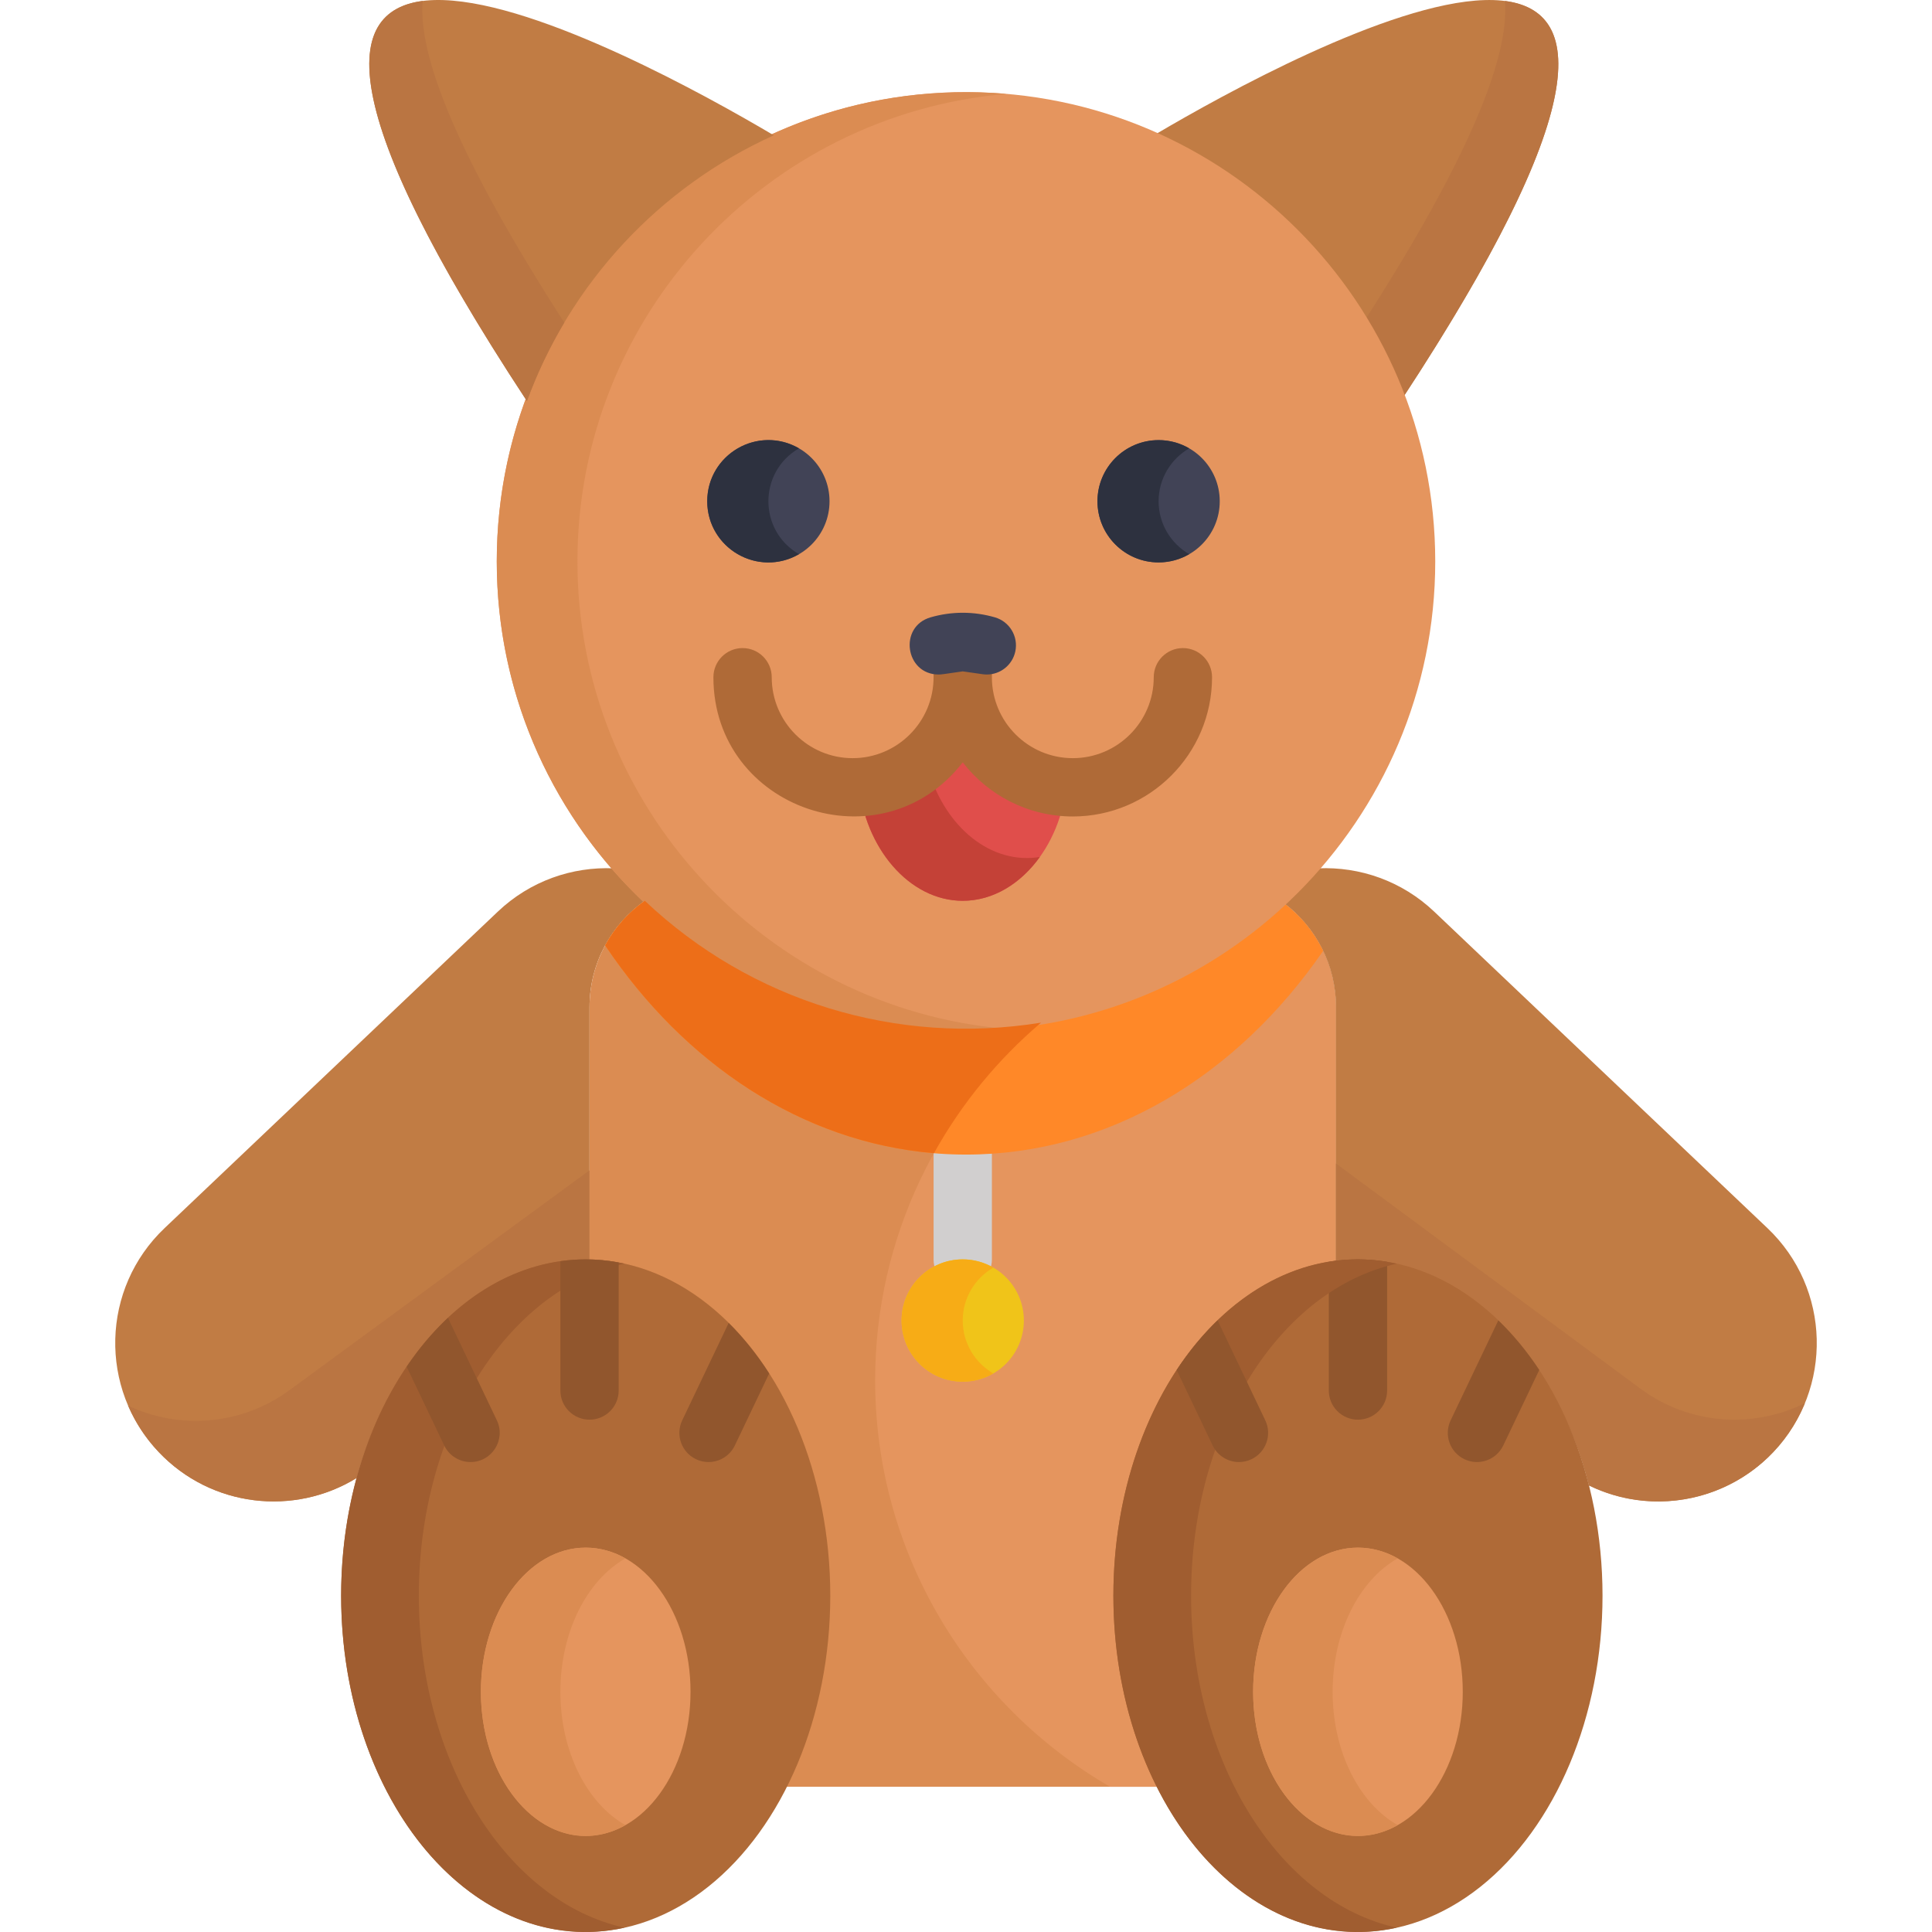 <?xml version="1.0" encoding="iso-8859-1"?>
<!-- Generator: Adobe Illustrator 19.0.0, SVG Export Plug-In . SVG Version: 6.00 Build 0)  -->
<svg xmlns="http://www.w3.org/2000/svg" xmlns:xlink="http://www.w3.org/1999/xlink" version="1.1" id="Capa_1" x="0px" y="0px" viewBox="0 0 511.999 511.999" style="enable-background:new 0 0 511.999 511.999;" xml:space="preserve">
<path style="fill:#C17C44;" d="M371.931,105.161c109.065-166.399-29.765-90.775-65.665-69.592  C336.435,48.984,360.243,74.103,371.931,105.161z"/>
<path style="fill:#BA7542;" d="M398.822,0.253c21.065,2.718,23.631,28.111-27.632,106.034c-2.658-7.279-5.988-14.233-9.9-20.8  C389.98,40.918,400.025,14.59,398.822,0.253z"/>
<path style="fill:#C17C44;" d="M155.218,336.843c0.345,0,0.685,0.027,1.028,0.036c-0.005,0-0.01-0.002-0.014-0.002v-69.996  c0-11.652,5.796-21.939,14.653-28.161c0.056,0.052,0.113,0.104,0.17,0.156c-2.951-2.783-5.765-5.706-8.43-8.761  c-10.977-0.473-22.123,3.327-30.717,11.492l-88.3,83.863c-16.811,15.967-17.496,42.543-1.529,59.354  c13.91,14.646,35.871,17.046,52.413,6.868C103.687,357.852,127.401,336.843,155.218,336.843z"/>
<path style="fill:#BA7542;" d="M156.232,310.142l-79.54,58.277c-12.85,9.414-29.273,10.446-42.737,4.105  c1.906,4.428,4.611,8.599,8.124,12.298c13.91,14.646,35.871,17.046,52.413,6.868c9.196-33.839,32.91-54.848,60.726-54.848  c0.345,0,0.685,0.027,1.028,0.036c-0.005,0-0.01-0.002-0.014-0.002L156.232,310.142L156.232,310.142z"/>
<path style="fill:#DB8C52;" d="M340.356,239.423c-47.804,44.51-121.98,44.25-169.472-0.703c-8.856,6.223-14.653,16.51-14.653,28.161  v68.966c35.325,0.751,61.737,38.272,61.737,87.022c0,18.814-4.251,36.253-11.489,50.636h102.129  c-7.239-14.383-11.488-31.823-11.488-50.636c0-46.511,23.856-82.62,56.916-86.678v-69.31  C354.037,255.662,348.667,245.703,340.356,239.423z"/>
<path style="fill:#E5955E;" d="M275.89,271.014c-26.878,22.828-43.966,56.85-43.966,94.794c0,45.959,25.063,86.173,62.238,107.697  h14.447c-7.239-14.383-11.488-31.823-11.488-50.636c0-46.511,23.856-82.62,56.916-86.678v-69.31c0-9.734-4.047-18.516-10.545-24.773  c-2.435,0.25-4.847,0.578-7.239,0.967C319.42,257.418,298.698,267.328,275.89,271.014z"/>
<path style="fill:#C17C44;" d="M468.393,325.469l-88.3-83.863c-8.594-8.164-19.741-11.964-30.718-11.492  c-2.843,3.259-5.853,6.363-9.019,9.308c8.31,6.282,13.681,16.239,13.681,27.458v68.87l1.392,1.323  c1.469-0.136,2.948-0.23,4.445-0.23c28.352,0,52.437,21.956,61.232,56.826c16.021,7.799,35.893,4.763,48.815-8.846  C485.889,368.012,485.202,341.436,468.393,325.469z"/>
<path style="fill:#BA7542;" d="M434.713,367.997l-80.676-59.666v27.419l1.392,1.323c1.469-0.136,2.948-0.23,4.445-0.23  c28.352,0,52.437,21.956,61.232,56.826c21.635,10.532,47.96,0.735,57.209-21.811C464.66,378.609,447.802,377.677,434.713,367.997z"/>
<ellipse style="fill:#AF6A37;" cx="155.22" cy="422.87" rx="64.813" ry="89.12"/>
<path style="fill:#A05D30;" d="M110.994,422.869c0-44.4,23.617-81.202,54.518-87.986c-3.353-0.735-6.79-1.131-10.294-1.131  c-35.795,0-64.813,39.899-64.813,89.117c0,54.355,35.301,96.717,75.107,87.986C134.611,504.071,110.994,467.269,110.994,422.869z"/>
<ellipse style="fill:#E5955E;" cx="155.22" cy="448.33" rx="27.776" ry="38.19"/>
<ellipse style="fill:#AF6A37;" cx="359.87" cy="422.87" rx="64.813" ry="89.12"/>
<ellipse style="fill:#E5955E;" cx="359.87" cy="448.33" rx="27.777" ry="38.19"/>
<g>
	<path style="fill:#DB8C52;" d="M148.505,448.331c0-15.968,7.129-29.638,17.245-35.344c-3.249-1.832-6.804-2.849-10.533-2.849   c-15.34,0-27.777,17.098-27.777,38.193c0,26.868,19.878,45.739,38.31,35.345C155.634,477.97,148.505,464.298,148.505,448.331z"/>
	<path style="fill:#DB8C52;" d="M353.161,448.331c0-15.968,7.127-29.638,17.245-35.344c-3.248-1.832-6.803-2.849-10.531-2.849   c-15.343,0-27.778,17.098-27.778,38.193c0,26.984,19.96,45.694,38.309,35.345C360.288,477.97,353.161,464.298,353.161,448.331z"/>
</g>
<path style="fill:#D1CFCF;" d="M255.135,341.479c-4.267,0-7.727-3.459-7.727-7.727v-40.124c0-4.268,3.459-7.727,7.727-7.727  c4.267,0,7.727,3.459,7.727,7.727v40.124C262.862,338.02,259.402,341.479,255.135,341.479z"/>
<g>
	<path style="fill:#91562D;" d="M107.769,362.189l9.952,20.865c1.325,2.779,4.094,4.403,6.98,4.403   c5.646,0,9.419-5.917,6.969-11.055l-12.957-27.167C114.719,352.985,111.053,357.337,107.769,362.189z"/>
	<path style="fill:#91562D;" d="M203.842,363.98c-3.201-4.993-6.801-9.486-10.734-13.391l-12.312,25.813   c-1.837,3.851-0.204,8.463,3.648,10.3c1.074,0.512,2.206,0.755,3.321,0.755c2.885,0,5.654-1.624,6.98-4.403L203.842,363.98z"/>
	<path style="fill:#91562D;" d="M155.218,333.752c-2.267,0-4.506,0.163-6.713,0.475V368.5c0,4.268,3.459,7.727,7.727,7.727   s7.727-3.459,7.727-7.727v-33.918C161.098,334.051,158.184,333.752,155.218,333.752z"/>
	<path style="fill:#91562D;" d="M397.07,349.911l-12.635,26.491c-1.837,3.851-0.204,8.463,3.648,10.3   c3.854,1.839,8.464,0.201,10.3-3.648l9.536-19.993C404.677,358.141,401.032,353.736,397.07,349.911z"/>
	<path style="fill:#91562D;" d="M352.148,334.404V368.5c0,4.268,3.459,7.727,7.727,7.727c4.267,0,7.727-3.459,7.727-7.727v-34.096   C362.292,333.536,357.462,333.535,352.148,334.404z"/>
</g>
<path style="fill:#FF8828;" d="M350.643,251.993c-2.392-4.966-5.93-9.277-10.286-12.57c-47.804,44.51-121.98,44.25-169.472-0.703  c-4.358,3.063-7.971,7.114-10.521,11.824c22.713,33.849,57.12,55.431,95.636,55.431  C293.962,305.975,327.925,285.002,350.643,251.993z"/>
<circle style="fill:#F0C419;" cx="255.13" cy="349.95" r="16.204"/>
<path style="fill:#F7AC16;" d="M255.134,349.955c0-5.994,3.263-11.215,8.101-14.018c-2.385-1.381-5.146-2.185-8.101-2.185  c-8.95,0-16.204,7.254-16.204,16.203c0,8.947,7.254,16.203,16.204,16.203c2.955,0,5.716-0.804,8.101-2.186  C258.398,361.169,255.134,355.948,255.134,349.955z"/>
<path style="fill:#E5955E;" d="M256,24.419c-68.568,0-124.352,55.784-124.352,124.353S187.432,273.127,256,273.127  c68.569,0,124.353-55.785,124.353-124.354S324.569,24.419,256,24.419z"/>
<path style="fill:#DB8C52;" d="M153.028,148.772c0-64.967,50.08-118.448,113.662-123.888  c-72.8-6.234-135.042,51.329-135.042,123.888c0,72.434,62.118,130.134,135.042,123.889  C203.109,267.222,153.028,213.739,153.028,148.772z"/>
<g>
	<circle style="fill:#414356;" cx="307.04" cy="132.84" r="16.203"/>
	<circle style="fill:#414356;" cx="203.63" cy="132.84" r="16.202"/>
</g>
<g>
	<path style="fill:#2D313F;" d="M307.043,132.839c0-5.995,3.263-11.216,8.102-14.018c-2.385-1.382-5.147-2.185-8.102-2.185   c-8.948,0-16.202,7.253-16.202,16.203c0,8.947,7.254,16.203,16.202,16.203c2.955,0,5.717-0.804,8.102-2.185   C310.307,144.054,307.043,138.832,307.043,132.839z"/>
	<path style="fill:#2D313F;" d="M211.73,118.821c-10.768-6.243-24.304,1.546-24.304,14.018c0,12.451,13.514,20.269,24.304,14.018   C200.93,140.6,200.946,125.067,211.73,118.821z"/>
</g>
<path style="fill:#E04E4B;" d="M255.135,178.445c0,15.559-12.183,28.269-27.528,29.123c1.499,16.936,13.251,31.151,27.528,31.151  c14.276,0,26.025-14.215,27.524-31.151C267.314,206.714,255.135,194.004,255.135,178.445z"/>
<path style="fill:#C44137;" d="M272.134,227.387c-13.094,0-24.059-11.959-26.943-27.007c-4.75,4.166-10.864,6.814-17.584,7.188  c1.499,16.936,13.251,31.151,27.528,31.151c8.095,0,15.376-4.574,20.438-11.619C274.445,227.283,273.299,227.387,272.134,227.387z"/>
<path style="fill:#C17C44;" d="M205.066,35.86c-35.188-20.819-176.371-98.219-65.424,70.428  C151.092,74.936,174.849,49.511,205.066,35.86z"/>
<path style="fill:#BA7542;" d="M112.01,0.253c-21.065,2.718-23.631,28.111,27.632,106.034c2.658-7.279,5.988-14.233,9.9-20.8  C120.852,40.918,110.807,14.59,112.01,0.253z"/>
<path style="fill:#AF6A37;" d="M313.48,171.748c-4.267,0-7.727,3.459-7.727,7.727c0,11.825-9.621,21.444-21.448,21.444  c-11.824,0-21.444-9.619-21.444-21.444v-8.332c0-4.268-3.46-7.727-7.727-7.727c-4.267,0-7.727,3.459-7.727,7.727v8.332  c0,11.825-9.621,21.444-21.448,21.444c-11.824,0-21.444-9.619-21.444-21.444c0-4.268-3.459-7.727-7.727-7.727  c-4.267,0-7.727,3.459-7.727,7.727c0,35.043,44.57,50.297,66.071,22.554c6.755,8.717,17.315,14.344,29.171,14.344  c20.348,0,36.901-16.552,36.901-36.897C321.207,175.207,317.747,171.748,313.48,171.748z"/>
<path style="fill:#414356;" d="M263.648,163.598c-2.793-0.805-5.658-1.212-8.513-1.212c-2.853,0-5.718,0.407-8.514,1.211  c-8.557,2.46-6.737,15.154,2.127,15.154c0.856,0,1.189-0.091,6.386-0.833l5.284,0.755c0.37,0.052,0.737,0.078,1.1,0.078  c3.589,0,6.775-2.504,7.548-6.109C269.916,168.673,267.55,164.721,263.648,163.598z"/>
<path style="fill:#A05D30;" d="M315.649,422.869c0-44.4,23.617-81.202,54.518-87.986c-39.811-8.732-75.107,33.635-75.107,87.986  c0,54.355,35.301,96.717,75.107,87.986C339.266,504.071,315.649,467.269,315.649,422.869z"/>
<path style="fill:#91562D;" d="M311.827,363.062l9.535,19.993c1.325,2.779,4.093,4.403,6.98,4.403c1.115,0,2.247-0.243,3.321-0.755  c3.852-1.837,5.485-6.449,3.648-10.3l-12.634-26.491C318.713,353.737,315.068,358.141,311.827,363.062z"/>
<path style="fill:#ED6E18;" d="M275.89,271.014c0.009-0.002,0.009-0.002,0.015-0.002c-38.215,6.176-76.857-5.634-105.02-32.292  c-4.358,3.063-7.971,7.114-10.521,11.824c21.029,31.34,52.086,52.149,87.144,55.065C254.833,292.431,264.473,280.71,275.89,271.014z  "/>
<g>
</g>
<g>
</g>
<g>
</g>
<g>
</g>
<g>
</g>
<g>
</g>
<g>
</g>
<g>
</g>
<g>
</g>
<g>
</g>
<g>
</g>
<g>
</g>
<g>
</g>
<g>
</g>
<g>
</g>
</svg>
